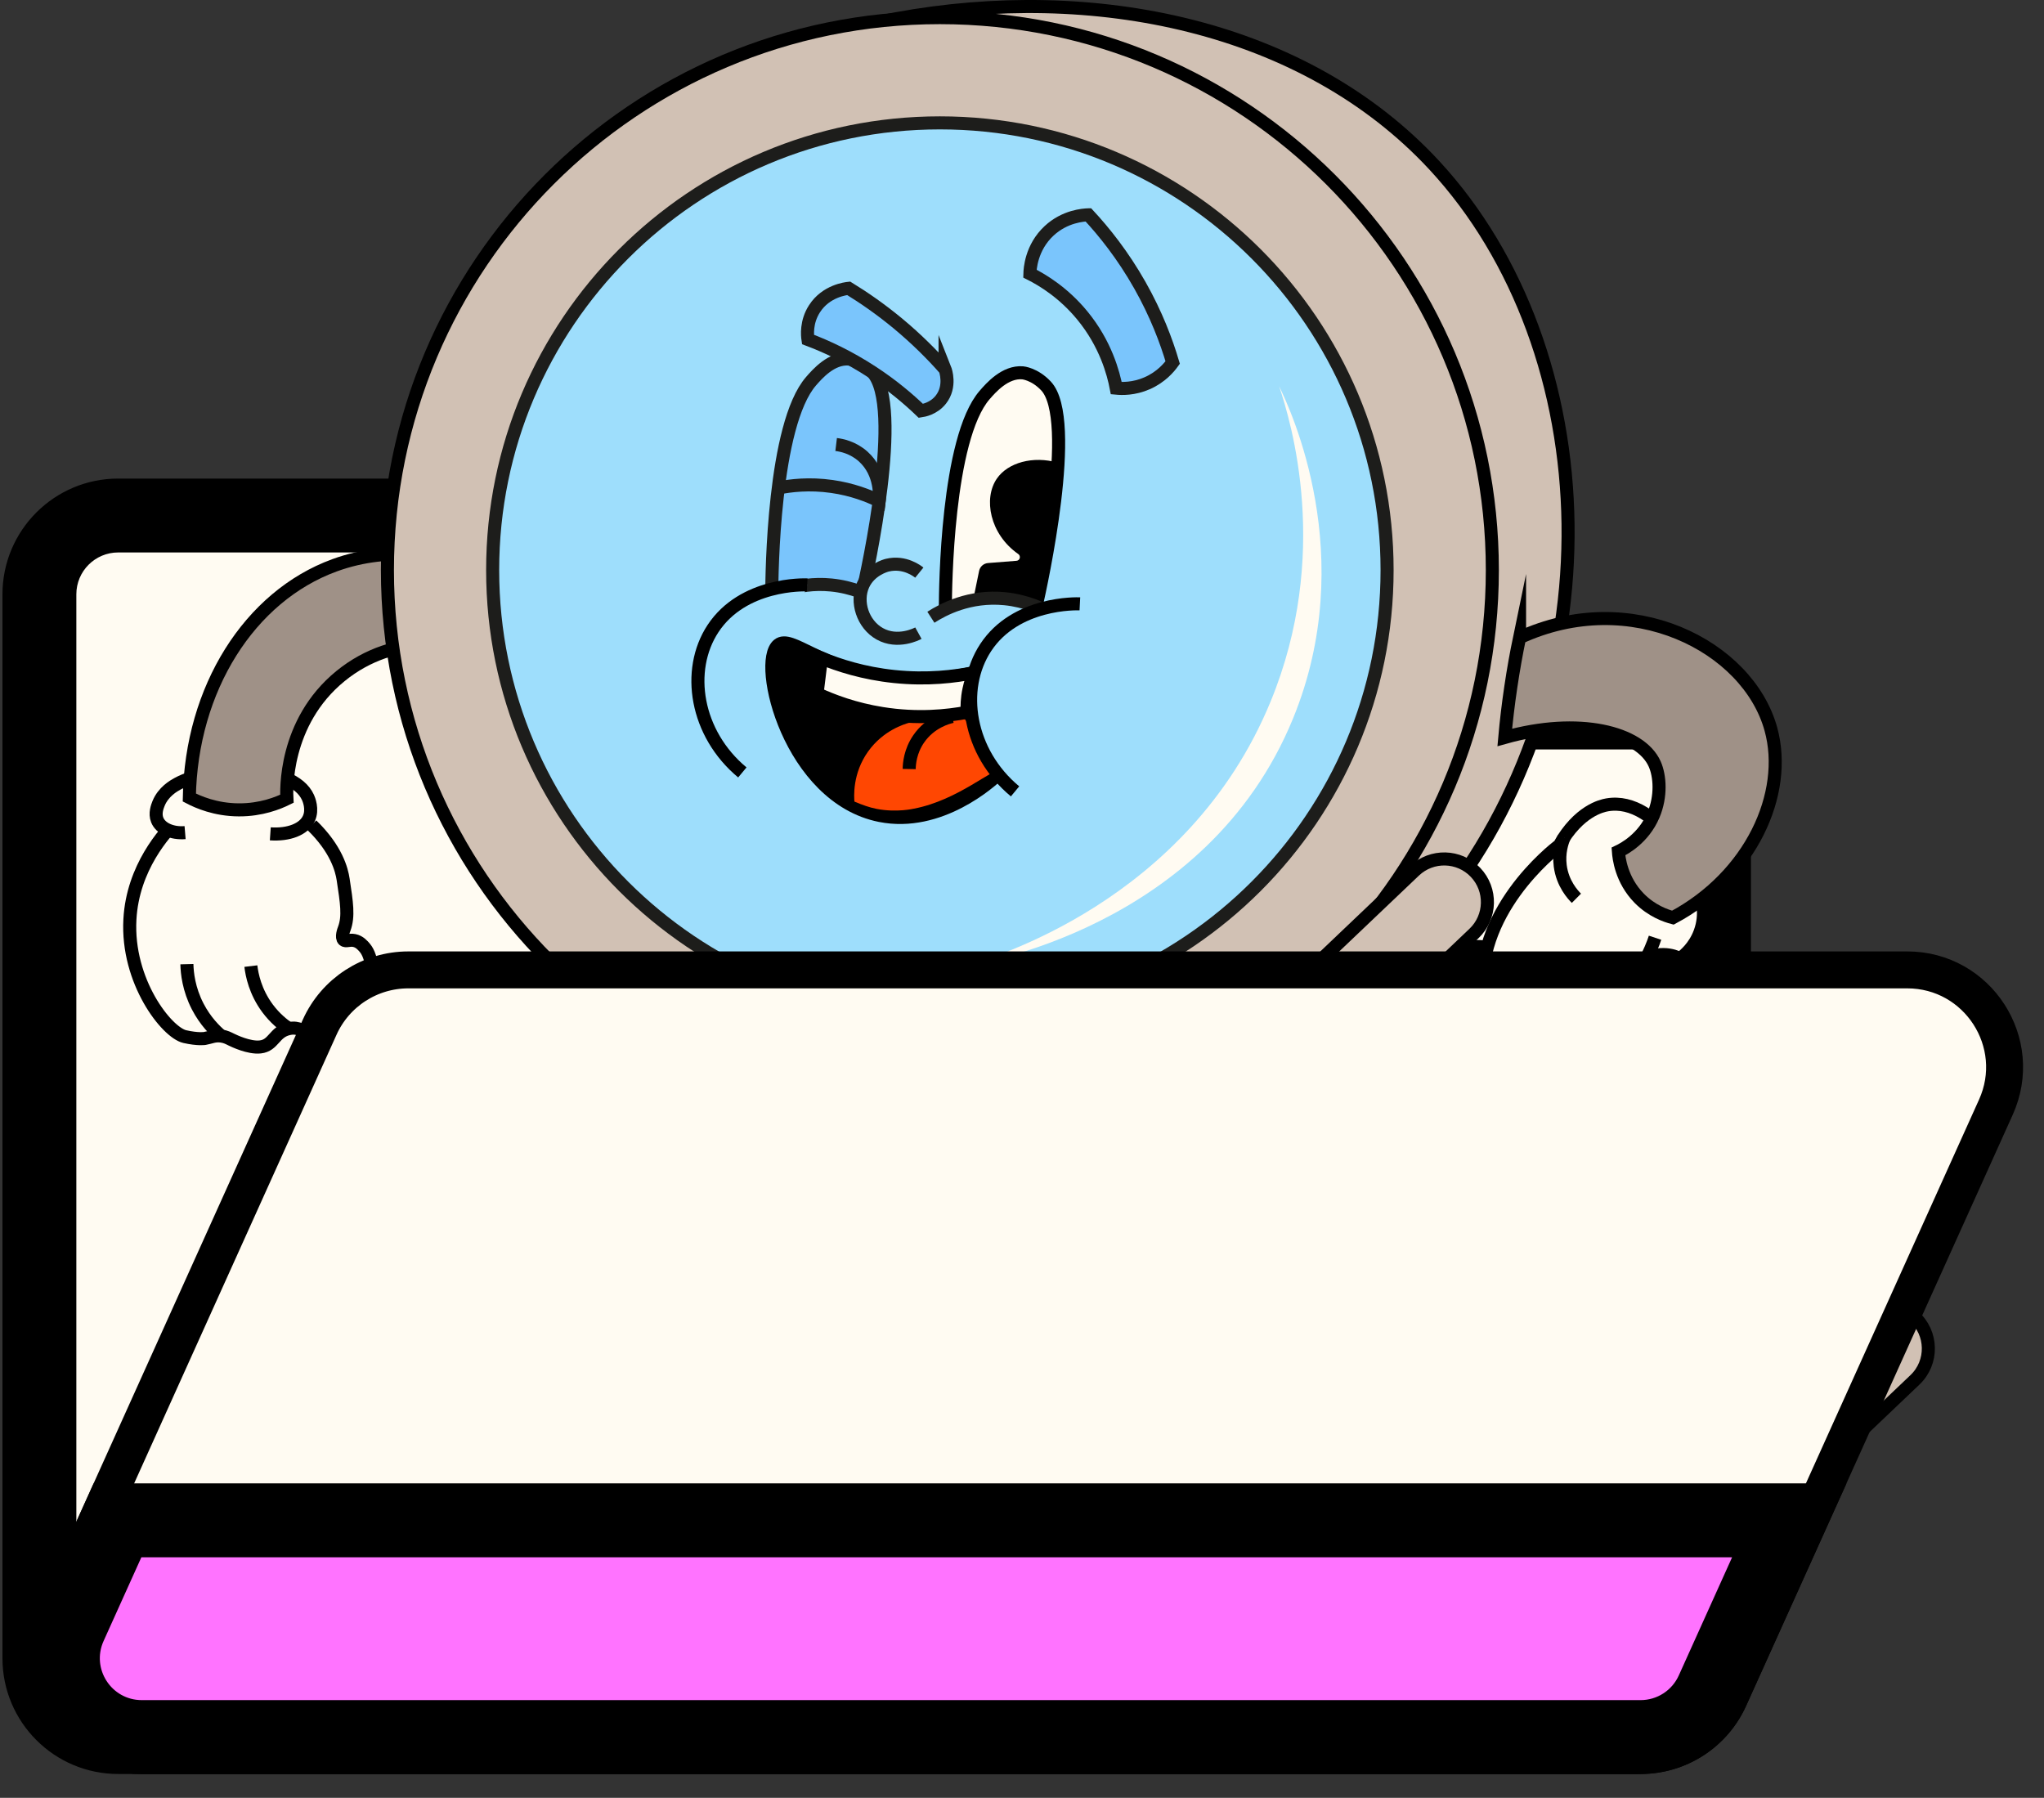<svg width="83" height="73" viewBox="0 0 83 73" fill="none" xmlns="http://www.w3.org/2000/svg">
<rect x="0" y="0" width="83" height="73" fill="#333333" stroke="none"/>
<mask id="path-1-outside-1_612_7459" maskUnits="userSpaceOnUse" x="-0.4" y="18.932" width="72" height="54" fill="black">
<rect fill="white" x="-0.4" y="18.932" width="72" height="54"/>
<path fill-rule="evenodd" clip-rule="evenodd" d="M4.8 20.932C3.033 20.932 1.6 22.365 1.6 24.132V32.12C1.6 32.124 1.6 32.128 1.6 32.132V67.332C1.6 69.1 3.033 70.532 4.8 70.532H66.4C68.167 70.532 69.6 69.1 69.6 67.332V32.132C69.6 30.365 68.167 28.932 66.4 28.932H40.743L36.876 22.486C36.297 21.522 35.255 20.932 34.132 20.932H4.8Z"/>
</mask>
<path fill-rule="evenodd" clip-rule="evenodd" d="M4.8 20.932C3.033 20.932 1.6 22.365 1.6 24.132V32.12C1.6 32.124 1.6 32.128 1.6 32.132V67.332C1.6 69.1 3.033 70.532 4.8 70.532H66.4C68.167 70.532 69.6 69.1 69.6 67.332V32.132C69.6 30.365 68.167 28.932 66.4 28.932H40.743L36.876 22.486C36.297 21.522 35.255 20.932 34.132 20.932H4.8Z" fill="#FFFBF2"/>
<path d="M1.6 32.12L3.1 32.125V32.12H1.6ZM40.743 28.932L39.457 29.704L39.894 30.432H40.743V28.932ZM36.876 22.486L35.589 23.258V23.258L36.876 22.486ZM3.1 24.132C3.1 23.193 3.861 22.432 4.8 22.432V19.432C2.204 19.432 0.1 21.537 0.1 24.132H3.1ZM3.1 32.12V24.132H0.1V32.12H3.1ZM3.1 32.132C3.1 32.13 3.1 32.128 3.1 32.125L0.1 32.114C0.1 32.12 0.1 32.126 0.1 32.132H3.1ZM3.1 67.332V32.132H0.1V67.332H3.1ZM4.8 69.032C3.861 69.032 3.1 68.271 3.1 67.332H0.1C0.1 69.928 2.204 72.032 4.8 72.032V69.032ZM66.4 69.032H4.8V72.032H66.4V69.032ZM68.1 67.332C68.1 68.271 67.339 69.032 66.4 69.032V72.032C68.996 72.032 71.1 69.928 71.1 67.332H68.1ZM68.1 32.132V67.332H71.1V32.132H68.1ZM66.4 30.432C67.339 30.432 68.1 31.193 68.1 32.132H71.1C71.1 29.537 68.996 27.432 66.4 27.432V30.432ZM40.743 30.432H66.4V27.432H40.743V30.432ZM35.589 23.258L39.457 29.704L42.029 28.16L38.162 21.714L35.589 23.258ZM34.132 22.432C34.729 22.432 35.282 22.746 35.589 23.258L38.162 21.714C37.312 20.299 35.782 19.432 34.132 19.432V22.432ZM4.8 22.432H34.132V19.432H4.8V22.432Z" fill="black" mask="url(#path-1-outside-1_612_7459)"/>
<g clip-path="url(#clip0_612_7459)">
<path d="M7.178 33.315C6.688 33.801 5.39 35.228 5.275 37.331C5.136 39.854 6.774 41.927 7.504 42.091C8.04 42.212 8.31 42.167 8.31 42.167C8.558 42.124 8.716 42.03 8.99 42.069C9.166 42.093 9.278 42.156 9.385 42.208C9.491 42.26 10.113 42.562 10.569 42.51C11.123 42.448 11.128 41.899 11.73 41.767C12.158 41.672 12.292 41.92 12.775 41.952C13.561 42.005 14.434 41.431 14.841 40.652C15.279 39.814 15.118 38.845 14.819 38.492C14.727 38.384 14.596 38.23 14.386 38.189C14.182 38.148 14.043 38.243 13.958 38.168C13.843 38.064 13.958 37.762 13.981 37.704C14.164 37.212 14.079 36.654 13.934 35.707C13.876 35.324 13.665 34.475 12.658 33.502" fill="#FFFBF2"/>
<path d="M7.178 33.315C6.688 33.801 5.39 35.228 5.275 37.331C5.136 39.854 6.774 41.927 7.504 42.091C8.04 42.212 8.31 42.167 8.31 42.167C8.558 42.124 8.716 42.03 8.99 42.069C9.166 42.093 9.278 42.156 9.385 42.208C9.491 42.26 10.113 42.562 10.569 42.51C11.123 42.448 11.128 41.899 11.73 41.767C12.158 41.672 12.292 41.92 12.775 41.952C13.561 42.005 14.434 41.431 14.841 40.652C15.279 39.814 15.118 38.845 14.819 38.492C14.727 38.384 14.596 38.23 14.386 38.189C14.182 38.148 14.043 38.243 13.958 38.168C13.843 38.064 13.958 37.762 13.981 37.704C14.164 37.212 14.079 36.654 13.934 35.707C13.876 35.324 13.665 34.475 12.658 33.502" stroke="black" stroke-width="0.53" stroke-miterlimit="10"/>
<path d="M7.516 33.808C6.981 33.852 6.523 33.641 6.385 33.296C6.277 33.027 6.391 32.746 6.438 32.626C6.631 32.148 7.052 31.91 7.21 31.824C8.55 31.087 11.873 30.981 12.507 32.382C12.536 32.447 12.717 32.863 12.54 33.239C12.336 33.675 11.725 33.909 10.976 33.858" fill="#FFFBF2"/>
<path d="M7.516 33.808C6.981 33.852 6.523 33.641 6.385 33.296C6.277 33.027 6.391 32.746 6.438 32.626C6.631 32.148 7.052 31.91 7.21 31.824C8.55 31.087 11.873 30.981 12.507 32.382C12.536 32.447 12.717 32.863 12.54 33.239C12.336 33.675 11.725 33.909 10.976 33.858" stroke="black" stroke-width="0.53" stroke-miterlimit="10"/>
<path d="M19.123 22.956C19.099 24.069 19.075 25.184 19.051 26.297C18.767 26.226 16.098 25.599 13.827 27.451C11.51 29.34 11.633 32.158 11.65 32.433C11.303 32.604 10.611 32.889 9.698 32.884C8.746 32.88 8.033 32.563 7.688 32.383C7.764 27.962 10.13 24.216 13.583 22.954C15.929 22.097 18.114 22.63 19.123 22.954V22.956Z" fill="#9F9187" stroke="black" stroke-width="0.53" stroke-miterlimit="10"/>
<path d="M7.589 39.149C7.598 39.505 7.662 40.159 8.029 40.868C8.337 41.462 8.73 41.851 8.989 42.069" fill="#FFFBF2"/>
<path d="M7.589 39.149C7.598 39.505 7.662 40.159 8.029 40.868C8.337 41.462 8.73 41.851 8.989 42.069" stroke="black" stroke-width="0.53" stroke-miterlimit="10"/>
<path d="M10.187 39.228C10.229 39.581 10.363 40.271 10.867 40.947C11.161 41.341 11.485 41.602 11.729 41.767" fill="#FFFBF2"/>
<path d="M10.187 39.228C10.229 39.581 10.363 40.271 10.867 40.947C11.161 41.341 11.485 41.602 11.729 41.767" stroke="black" stroke-width="0.53" stroke-miterlimit="10"/>
<path d="M24.903 40.686C34.74 48.565 50.059 46.986 58.239 37.069C65.779 27.928 65.188 14.211 58.242 6.711C47.709 -4.658 23.942 -0.245 17.745 14.121C14.052 22.681 16.836 34.225 24.903 40.688V40.686Z" fill="#D1C1B4" stroke="black" stroke-width="0.53" stroke-miterlimit="10"/>
<path d="M38.165 45.583C50.555 45.583 60.599 35.539 60.599 23.149C60.599 10.76 50.555 0.716 38.165 0.716C25.776 0.716 15.732 10.76 15.732 23.149C15.732 35.539 25.776 45.583 38.165 45.583Z" fill="#D1C1B4" stroke="black" stroke-width="0.53" stroke-miterlimit="10"/>
<path d="M38.165 41.309C48.195 41.309 56.325 33.179 56.325 23.149C56.325 13.12 48.195 4.989 38.165 4.989C28.136 4.989 20.005 13.12 20.005 23.149C20.005 33.179 28.136 41.309 38.165 41.309Z" fill="#9EDEFC" stroke="#1D1D1B" stroke-width="0.53" stroke-miterlimit="10"/>
<path d="M77.76 56.028L70.945 62.513C70.206 63.215 69.026 63.142 68.38 62.355L54.402 45.343C53.819 44.632 53.882 43.592 54.548 42.958L58.796 38.917C59.455 38.29 60.482 38.27 61.165 38.871L77.709 53.442C78.482 54.123 78.505 55.32 77.759 56.029L77.76 56.028Z" fill="#D1C1B4" stroke="black" stroke-width="0.53" stroke-miterlimit="10"/>
<path d="M57.435 35.361L50.875 41.604C50.172 42.272 50.145 43.383 50.813 44.085C51.481 44.786 52.591 44.814 53.293 44.146L59.854 37.903C60.556 37.234 60.584 36.124 59.916 35.422C59.248 34.72 58.137 34.693 57.435 35.361Z" fill="#D1C1B4" stroke="black" stroke-width="0.53" stroke-miterlimit="10"/>
<path d="M42.089 24.547C42.256 23.805 43.754 17.036 42.475 15.672C42.008 15.175 41.523 15.138 41.523 15.138C40.814 15.082 40.237 15.746 39.984 16.037C38.446 17.805 38.391 23.922 38.388 24.646" fill="#FFFBF2"/>
<path d="M42.089 24.547C42.256 23.805 43.754 17.036 42.475 15.672C42.008 15.175 41.523 15.138 41.523 15.138C40.814 15.082 40.237 15.746 39.984 16.037C38.446 17.805 38.391 23.922 38.388 24.646" stroke="black" stroke-width="0.53" stroke-miterlimit="10"/>
<path d="M39.528 24.304L39.758 23.182C39.794 23.006 39.943 22.875 40.123 22.862C40.507 22.831 40.891 22.802 41.275 22.771C41.418 22.761 41.464 22.578 41.348 22.496C40.188 21.687 39.923 20.238 40.48 19.432C40.929 18.783 41.948 18.498 42.954 18.787L42.026 24.496C41.69 24.394 41.251 24.296 40.734 24.261C40.265 24.23 39.855 24.259 39.528 24.304Z" fill="black"/>
<path d="M35.039 23.987C35.207 23.246 36.704 16.477 35.425 15.113C34.959 14.615 34.474 14.578 34.474 14.578C33.764 14.523 33.188 15.187 32.935 15.477C31.397 17.245 31.341 23.363 31.339 24.086" fill="#7AC5FC"/>
<path d="M35.039 23.987C35.207 23.246 36.704 16.477 35.425 15.113C34.959 14.615 34.474 14.578 34.474 14.578C33.764 14.523 33.188 15.187 32.935 15.477C31.397 17.245 31.341 23.363 31.339 24.086" stroke="#1D1D1B" stroke-width="0.53" stroke-miterlimit="10"/>
<path d="M37.8 25.063C38.297 24.744 39.372 24.17 40.798 24.31C41.657 24.395 42.347 24.711 42.802 24.972" fill="#9EDEFC"/>
<path d="M37.8 25.063C38.297 24.744 39.372 24.17 40.798 24.31C41.657 24.395 42.347 24.711 42.802 24.972" stroke="#1D1D1B" stroke-width="0.53" stroke-miterlimit="10"/>
<path d="M30.75 24.505C31.247 24.186 32.322 23.612 33.749 23.753C34.608 23.837 35.298 24.153 35.753 24.414" fill="#9EDEFC"/>
<path d="M30.75 24.505C31.247 24.186 32.322 23.612 33.749 23.753C34.608 23.837 35.298 24.153 35.753 24.414" stroke="#1D1D1B" stroke-width="0.53" stroke-miterlimit="10"/>
<path d="M37.33 23.251C37.272 23.204 36.737 22.777 36.031 22.949C35.979 22.961 35.33 23.131 35.049 23.748C34.736 24.439 35.038 25.35 35.722 25.734C36.453 26.145 37.235 25.741 37.293 25.709" fill="#9EDEFC"/>
<path d="M37.33 23.251C37.272 23.204 36.737 22.777 36.031 22.949C35.979 22.961 35.33 23.131 35.049 23.748C34.736 24.439 35.038 25.35 35.722 25.734C36.453 26.145 37.235 25.741 37.293 25.709" stroke="#1D1D1B" stroke-width="0.53" stroke-miterlimit="10"/>
<path d="M33.953 18.049C34.161 18.074 34.633 18.163 35.05 18.536C35.807 19.214 35.716 20.226 35.702 20.343C35.266 20.13 34.61 19.87 33.776 19.752C32.864 19.622 32.101 19.715 31.604 19.814" fill="#7AC5FC"/>
<path d="M33.953 18.049C34.161 18.074 34.633 18.163 35.05 18.536C35.807 19.214 35.716 20.226 35.702 20.343C35.266 20.13 34.61 19.87 33.776 19.752C32.864 19.622 32.101 19.715 31.604 19.814" stroke="#1D1D1B" stroke-width="0.53" stroke-miterlimit="10"/>
<path d="M44.192 8.723C43.998 8.729 43.243 8.775 42.6 9.373C41.865 10.056 41.825 10.946 41.821 11.111C42.341 11.372 43.186 11.883 43.946 12.806C44.899 13.963 45.213 15.159 45.328 15.761C45.555 15.783 46.038 15.799 46.578 15.563C47.159 15.31 47.486 14.905 47.619 14.72C47.361 13.848 46.951 12.757 46.288 11.584C45.593 10.355 44.831 9.409 44.194 8.723H44.192Z" fill="#7AC5FC" stroke="#1D1D1B" stroke-width="0.53" stroke-miterlimit="10"/>
<path d="M38.376 14.991C38.391 15.029 38.627 15.689 38.206 16.225C37.912 16.599 37.49 16.667 37.392 16.682C36.883 16.193 36.233 15.643 35.425 15.114C34.463 14.484 33.555 14.065 32.809 13.784C32.786 13.632 32.725 13.072 33.077 12.532C33.544 11.808 34.358 11.718 34.463 11.707C35.073 12.081 35.751 12.548 36.453 13.128C37.228 13.771 37.864 14.413 38.376 14.992V14.991Z" fill="#7AC5FC" stroke="#1D1D1B" stroke-width="0.53" stroke-miterlimit="10"/>
<path d="M32.777 23.75C32.659 23.744 30.172 23.666 28.95 25.527C27.839 27.219 28.249 29.79 30.144 31.364" fill="#9EDEFC"/>
<path d="M32.777 23.75C32.659 23.744 30.172 23.666 28.95 25.527C27.839 27.219 28.249 29.79 30.144 31.364" stroke="black" stroke-width="0.53" stroke-miterlimit="10"/>
<path d="M39.564 27.31C38.727 27.502 37.488 27.685 36.032 27.497C33.278 27.139 32.12 25.755 31.599 26.187C30.725 26.911 32.066 32.38 35.736 33.113C38.175 33.601 40.239 31.715 40.53 31.441C40.299 31.244 39.552 30.56 39.331 29.387C39.142 28.394 39.437 27.606 39.565 27.309L39.564 27.31Z" fill="black" stroke="black" stroke-width="0.53" stroke-miterlimit="10"/>
<path d="M35.114 30.139C35.587 29.537 36.351 29.177 37.115 29.191C37.369 29.196 37.622 29.24 37.875 29.231C38.25 29.218 38.621 29.088 38.994 29.138C39.057 29.146 39.122 29.162 39.171 29.2C39.246 29.259 39.272 29.357 39.301 29.446C39.537 30.163 40.203 30.659 40.525 31.343C40.535 31.365 40.553 31.496 40.553 31.496C40.553 31.496 40.557 31.381 40.525 31.343C40.359 31.144 38.917 32.494 37.109 32.835C37.109 32.835 36.418 33.003 35.596 32.844C35.297 32.786 35.009 32.679 34.727 32.561C34.635 32.522 34.539 32.478 34.484 32.395C34.429 32.31 34.427 32.203 34.431 32.101C34.443 31.838 34.793 30.963 35.303 29.813" fill="#FF4702"/>
<path d="M33.178 28.163C33.82 28.461 34.712 28.795 35.815 28.971C37.257 29.203 38.471 29.072 39.273 28.921C39.261 28.678 39.269 28.361 39.345 28C39.402 27.726 39.484 27.494 39.564 27.31C38.787 27.469 37.655 27.611 36.305 27.469C35.062 27.339 34.057 27.012 33.355 26.723C33.296 27.203 33.237 27.683 33.178 28.163Z" fill="#FFFBF2" stroke="black" stroke-width="0.53" stroke-miterlimit="10"/>
<path d="M43.85 24.519C43.733 24.513 41.246 24.435 40.024 26.296C38.913 27.988 39.322 30.559 41.218 32.133" fill="#9EDEFC"/>
<path d="M43.85 24.519C43.733 24.513 41.246 24.435 40.024 26.296C38.913 27.988 39.322 30.559 41.218 32.133" stroke="black" stroke-width="0.53" stroke-miterlimit="10"/>
<path d="M36.876 29.084C36.614 29.154 35.696 29.436 35.036 30.359C34.339 31.334 34.41 32.358 34.435 32.616" stroke="black" stroke-width="0.53" stroke-miterlimit="10"/>
<path d="M38.666 29.092C38.493 29.13 37.778 29.312 37.304 30.004C36.959 30.506 36.923 31.015 36.919 31.226" stroke="black" stroke-width="0.53" stroke-miterlimit="10"/>
<path d="M34.13 45.327L31.01 57.559L34.748 58.532L38.124 45.738L34.13 45.327Z" fill="#9F9187" stroke="black" stroke-width="0.53" stroke-miterlimit="10"/>
<path d="M23.031 65.567C22.856 65.735 22.636 65.99 22.459 66.339C22.1 67.05 22.137 67.725 22.172 68.028C23.217 68.672 25.335 69.784 28.239 70.003C31.625 70.258 34.198 69.157 35.307 68.601C35.338 68.304 35.358 67.692 35.05 67.027C34.867 66.63 34.629 66.347 34.45 66.168C30.644 65.968 26.837 65.768 23.031 65.568V65.567Z" fill="#FFFBF2" stroke="black" stroke-width="0.53" stroke-miterlimit="10"/>
<path d="M31.01 55.665L29.576 60.17C30.019 60.498 30.76 60.962 31.778 61.245C32.857 61.546 33.779 61.513 34.337 61.451C34.816 59.914 35.293 58.378 35.772 56.842C35.268 56.935 34.4 57.028 33.364 56.79C32.22 56.529 31.424 55.99 31.009 55.663L31.01 55.665Z" fill="#FFFBF2" stroke="black" stroke-width="0.53" stroke-miterlimit="10"/>
<path d="M29.682 59.839C29.557 60.222 29.431 60.604 29.307 60.987C29.046 60.874 27.056 60.06 25.166 61.109C23.408 62.082 22.465 64.258 22.924 66.467C23.737 67.03 25.722 68.244 28.547 68.405C31.556 68.574 33.776 67.449 34.626 66.961C34.69 66.155 34.715 65.235 34.664 64.225C34.611 63.191 34.488 62.261 34.338 61.452C32.786 60.915 31.234 60.378 29.682 59.842V59.839Z" fill="#A788FF" stroke="black" stroke-width="0.539" stroke-miterlimit="10"/>
<path d="M29.307 60.987C29.688 61.223 30.547 61.825 31.093 62.958C31.487 63.775 31.552 64.523 31.556 64.954" fill="#A788FF"/>
<path d="M29.307 60.987C29.688 61.223 30.547 61.825 31.093 62.958C31.487 63.775 31.552 64.523 31.556 64.954" stroke="black" stroke-width="0.539" stroke-miterlimit="10"/>
<path d="M29.438 60.585C29.89 60.773 30.504 61.088 31.129 61.615C31.632 62.038 31.994 62.473 32.243 62.824" fill="#A788FF"/>
<path d="M29.438 60.585C29.89 60.773 30.504 61.088 31.129 61.615C31.632 62.038 31.994 62.473 32.243 62.824" stroke="black" stroke-width="0.539" stroke-miterlimit="10"/>
<path d="M45.25 59.839C45.571 60.132 46.109 60.551 46.871 60.85C47.782 61.208 48.587 61.231 49.051 61.208C49.443 60.978 50.21 60.454 50.807 59.485C51.411 58.503 51.528 57.566 51.554 57.111C51.409 56.797 51.112 56.261 50.546 55.778C49.887 55.214 49.204 55.01 48.854 54.932C48.344 55.143 47.44 55.599 46.643 56.525C45.513 57.841 45.302 59.286 45.25 59.839Z" fill="#FFFBF2" stroke="black" stroke-width="0.53" stroke-miterlimit="10"/>
<path d="M40.471 45.567C40.582 46.653 41.791 54.718 43.282 56.845C44.252 58.228 45.025 58.936 45.81 59.472C46.262 59.244 47.134 58.728 47.85 57.722C48.482 56.834 48.705 55.966 48.792 55.479C48.347 55.281 47.675 54.948 46.894 53.82C46.185 52.794 45.181 45.841 45.132 45.358C43.579 45.428 42.024 45.498 40.471 45.567Z" fill="#9F9187" stroke="black" stroke-width="0.53" stroke-miterlimit="10"/>
<path d="M49.668 69.284C49.774 69.509 49.962 69.827 50.29 70.112C50.991 70.722 51.847 70.73 52.204 70.734C53.895 70.754 55.657 68.983 56.524 67.584C58.764 63.969 57.054 59.567 56.757 58.837C56.573 58.703 56.187 58.458 55.639 58.381C54.986 58.289 54.479 58.484 54.27 58.578C52.737 62.147 51.203 65.715 49.669 69.284H49.668Z" fill="#FFFBF2" stroke="black" stroke-width="0.53" stroke-miterlimit="10"/>
<path d="M49.193 69.6C51.262 70.466 53.607 68.462 54.574 67.258C57.305 63.858 55.385 58.958 55.23 58.58C54.81 58.279 54.235 57.926 53.507 57.633C52.757 57.331 52.078 57.185 51.556 57.112C50.721 58.478 49.887 59.844 49.052 61.21V62.087C48.824 62.243 47.187 63.409 47.036 65.502C46.918 67.124 47.717 68.981 49.194 69.599L49.193 69.6Z" fill="#A788FF" stroke="black" stroke-width="0.539" stroke-miterlimit="10"/>
<path d="M49.049 62.087C49.464 61.855 50.15 61.541 51.048 61.435C52.355 61.28 53.384 61.651 53.862 61.859" fill="#A788FF"/>
<path d="M49.049 62.087C49.464 61.855 50.15 61.541 51.048 61.435C52.355 61.28 53.384 61.651 53.862 61.859" stroke="black" stroke-width="0.539" stroke-miterlimit="10"/>
<path d="M49.049 61.704C49.451 61.355 49.965 60.962 50.602 60.592C51.186 60.252 51.735 60.011 52.204 59.839" fill="#A788FF"/>
<path d="M49.049 61.704C49.451 61.355 49.965 60.962 50.602 60.592C51.186 60.252 51.735 60.011 52.204 59.839" stroke="black" stroke-width="0.539" stroke-miterlimit="10"/>
<path d="M63.316 34.326C63.071 34.512 59.778 37.083 60.235 40.581C60.286 40.965 60.544 42.933 62.172 44.021C63.288 44.766 65.189 45.188 66.007 44.298C66.325 43.954 66.4 43.495 66.411 43.152C66.57 43.132 66.944 43.062 67.23 42.758C67.629 42.337 67.697 41.641 67.389 41.018C67.528 40.928 68.053 40.562 68.228 39.864C68.332 39.453 68.268 39.105 68.221 38.922C68.401 38.791 68.805 38.457 69.026 37.869C69.177 37.47 69.183 37.117 69.168 36.906C69.083 35.592 67.344 32.317 65.259 32.681C65.052 32.717 64.107 32.917 63.313 34.328L63.316 34.326Z" fill="#FFFBF2" stroke="black" stroke-width="0.53" stroke-miterlimit="10"/>
<path d="M67.206 38.076C67.053 38.541 66.622 39.636 65.52 40.539C64.571 41.317 63.596 41.566 63.114 41.657C63.38 41.605 64.187 41.481 65.066 41.903C65.87 42.289 66.273 42.909 66.414 43.15" fill="#FFFBF2"/>
<path d="M67.206 38.076C67.053 38.541 66.622 39.636 65.52 40.539C64.571 41.317 63.596 41.566 63.114 41.657C63.38 41.605 64.187 41.481 65.066 41.903C65.87 42.289 66.273 42.909 66.414 43.15" stroke="black" stroke-width="0.53" stroke-miterlimit="10"/>
<path d="M61.704 25.892C61.573 26.524 61.452 27.195 61.348 27.9C61.242 28.612 61.162 29.293 61.104 29.943C64.111 29.098 66.614 29.724 67.192 31.023C67.407 31.506 67.466 32.329 67.14 33.099C66.737 34.049 65.939 34.468 65.718 34.574C65.737 34.833 65.832 35.727 66.561 36.471C67.075 36.995 67.655 37.188 67.93 37.261C71.086 35.579 72.635 32.235 71.91 29.606C70.976 26.219 66.21 23.805 61.704 25.893V25.892Z" fill="#9F9187" stroke="black" stroke-width="0.53" stroke-miterlimit="10"/>
<path d="M67.392 41.016C67.306 40.874 67.132 40.629 66.827 40.426C66.48 40.196 66.142 40.139 65.972 40.121" fill="#A788FF"/>
<path d="M67.392 41.016C67.306 40.874 67.132 40.629 66.827 40.426C66.48 40.196 66.142 40.139 65.972 40.121" stroke="black" stroke-width="0.53" stroke-miterlimit="10"/>
<path d="M68.222 38.921C68.099 38.86 67.861 38.762 67.547 38.759C67.219 38.755 66.969 38.858 66.845 38.919" fill="#A788FF"/>
<path d="M68.222 38.921C68.099 38.86 67.861 38.762 67.547 38.759C67.219 38.755 66.969 38.858 66.845 38.919" stroke="black" stroke-width="0.53" stroke-miterlimit="10"/>
<path d="M63.515 34.002C63.433 34.198 63.287 34.622 63.356 35.157C63.449 35.879 63.87 36.332 64.013 36.474" fill="#FFFBF2"/>
<path d="M63.515 34.002C63.433 34.198 63.287 34.622 63.356 35.157C63.449 35.879 63.87 36.332 64.013 36.474" stroke="black" stroke-width="0.53" stroke-miterlimit="10"/>
<path d="M39.148 39.23C39.545 39.176 48.998 37.742 52.506 29.174C55.201 22.594 52.408 16.64 51.94 15.681C52.441 17.172 54.04 22.536 51.598 28.478C48.253 36.622 40.147 38.96 39.149 39.23H39.148Z" fill="#FFFBF2"/>
</g>
<path d="M16.581 39.382C15.028 39.382 13.619 40.292 12.981 41.708L2.154 65.708C0.974 68.322 2.886 71.282 5.754 71.282H66.619C68.172 71.282 69.581 70.372 70.219 68.957L81.046 44.957C82.226 42.342 80.314 39.382 77.446 39.382H16.581Z" fill="#FFFBF2" stroke="black" stroke-width="1.5"/>
<mask id="path-69-outside-2_612_7459" maskUnits="userSpaceOnUse" x="0.552" y="59.732" width="75" height="13" fill="black">
<rect fill="white" x="0.552" y="59.732" width="75" height="13"/>
<path fill-rule="evenodd" clip-rule="evenodd" d="M72.657 61.732L69.537 68.648C69.02 69.795 67.878 70.532 66.62 70.532H5.756C3.432 70.532 1.883 68.134 2.839 66.016L4.771 61.732H72.657Z"/>
</mask>
<path fill-rule="evenodd" clip-rule="evenodd" d="M72.657 61.732L69.537 68.648C69.02 69.795 67.878 70.532 66.62 70.532H5.756C3.432 70.532 1.883 68.134 2.839 66.016L4.771 61.732H72.657Z" fill="#FF73FF"/>
<path d="M72.657 61.732L74.025 62.349L74.979 60.232H72.657V61.732ZM69.537 68.648L68.17 68.031V68.031L69.537 68.648ZM2.839 66.016L1.471 65.4L1.471 65.4L2.839 66.016ZM4.771 61.732V60.232H3.803L3.404 61.115L4.771 61.732ZM71.29 61.115L68.17 68.031L70.904 69.265L74.025 62.349L71.29 61.115ZM68.17 68.031C67.895 68.641 67.289 69.032 66.62 69.032V72.032C68.468 72.032 70.145 70.95 70.904 69.265L68.17 68.031ZM66.62 69.032H5.756V72.032H66.62V69.032ZM5.756 69.032C4.521 69.032 3.699 67.758 4.206 66.633L1.471 65.4C0.068 68.51 2.343 72.032 5.756 72.032V69.032ZM4.206 66.633L6.139 62.349L3.404 61.115L1.471 65.4L4.206 66.633ZM4.771 63.232H72.657V60.232H4.771V63.232Z" fill="black" mask="url(#path-69-outside-2_612_7459)"/>
<defs>
<clipPath id="clip0_612_7459">
<rect width="73.57" height="71" fill="white" transform="translate(5)"/>
</clipPath>
</defs>
</svg>
